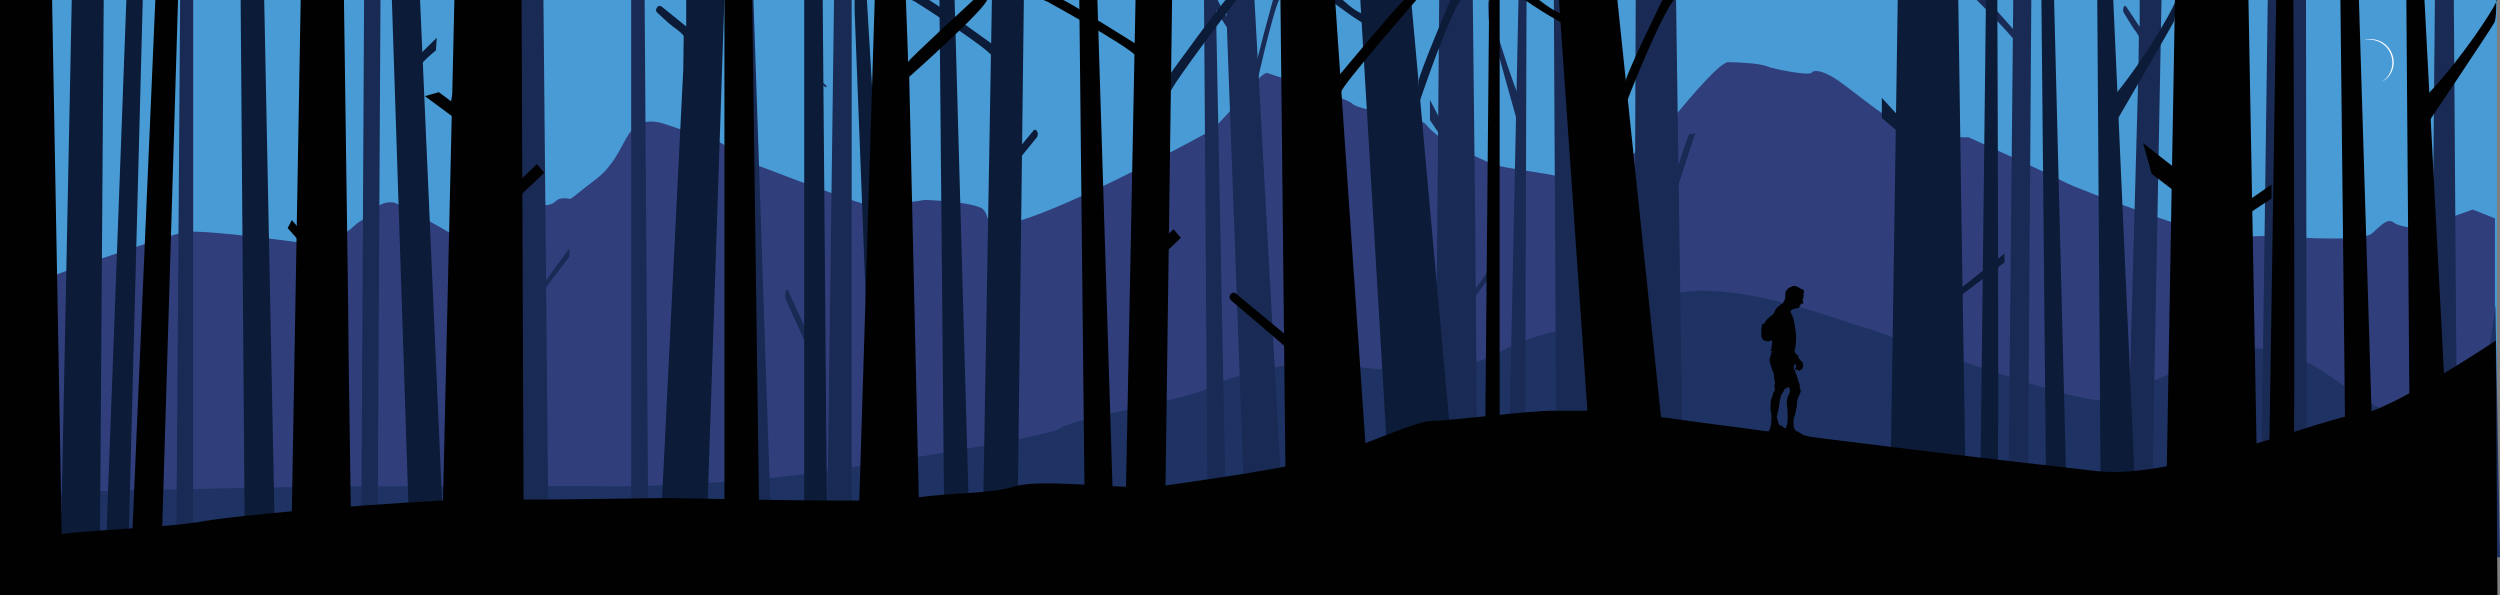 <?xml version="1.0" encoding="utf-8"?>
<!-- Generator: Adobe Illustrator 18.0.0, SVG Export Plug-In . SVG Version: 6.00 Build 0)  -->
<!DOCTYPE svg PUBLIC "-//W3C//DTD SVG 1.1 Tiny//EN" "http://www.w3.org/Graphics/SVG/1.1/DTD/svg11-tiny.dtd">
<svg version="1.1" baseProfile="tiny" id="Layer_1" xmlns="http://www.w3.org/2000/svg" xmlns:xlink="http://www.w3.org/1999/xlink"
	 x="0px" y="0px" viewBox="0 350.1 595.3 141.7" xml:space="preserve">
<rect x="0" y="350.1" width="595.3" height="141.7" fill="#808080" stroke="none"/>
<g id="sky">
	<polygon fill="#499BD5" points="594.6,482.8 -0.7,482.9 -0.7,349.8 594.6,349.8 	"/>
</g>
<g id="hill2">
	<path fill="#303F7C" d="M-0.7,482.6v-61.8c5.9-2.6,41.4-15.2,45.2-15.5c5.5-0.4,25.8,2.4,25.8,2.4c-0.2,0,6.2,0.6,10-1
		c2.9-1.3,4.3-3.4,5.8-4.1c1.5-0.7,3.5-4.8,7.6-4.3c1.3,0.2,13.7,7.4,13.7,7.4l6.7-2.5c0,0,10.3-6.7,11.9-6.7c1.5,0,3.9,1.8,3.9,1.8
		s-0.8,1,1,0.5c1.8-0.5,1.3-1.5,3.6-1.5s-0.5,1.5,7.5-4.6c8-6.2,6-15.3,15.2-13.4c1.3,0.3,11.4,3.9,13.4,4.4
		c2.1,0.5,6.2,4.4,6.2,4.4s25.3,9.8,29.2,10.6c3.9,0.8,14.2-1,14.2-1s9.6,0.3,13.2,1.8c3.6,1.5-1.8,7.7,14.7,1.3
		s40.8-19.9,40.8-19.9l5.4-5.9c0,0,6.2-8,7.5-7.5c1.3,0.5,18.8,5.9,20.1,7.2s6.2,1.8,7.5,2.1c1.3,0.3,9,1.3,10.3,3.1
		c1.3,1.8,5.9,4.9,7.2,5.4c1.3,0.5,7,3.4,9.3,4.1c2.3,0.8,13.2,2.1,14.2,2.6c1,0.5,15.2-2.3,16.3-3.4c1-1,8.6-6.5,10.6-9
		c2.1-2.6,11.9-14.7,14.2-14.7c2.3,0,7.7,0.3,9.3,1c1.6,0.7,10.1,2.3,10.6,1.5c0.5-0.8,2.8-0.5,6.2,1.8s13.2,10.6,17.8,12.1
		c4.6,1.5,13.4,1.5,13.4,1.5s18.8,8.5,22.7,10.6c3.9,2.1,35.9,13.7,39,13.4c3.1-0.3,9.6-0.8,15.2-0.3c5.7,0.5,17.3,0.8,19.1-0.8
		c1.8-1.5,3.6-3.9,5.2-2.6s9,1.8,9,1.8l3.9-2.8l5.9-2.1l5.3,2.1v80.8"/>
</g>
<g id="hill1">
	<g>
		<path fill="#1E3363" d="M-0.7,467.6c0,0,69.7-1.8,92.2-1.7c22.6,0.1,45.4-0.2,52,0c6.6,0.2,31.3-0.6,49.3-3.1s57.7-8.8,59.8-10.8
			c2.1-2,32.5-7.3,35.5-9.7c3-2.4,21.9-6.5,25.9-6c3.9,0.5,8.4,1.2,14.4,1.7c6,0.5,13,0.8,16.7-0.3c3.8-1.1,6.8-0.7,13.4-4.5
			c6.6-3.9,22.4-6.2,26.3-8.3c3.9-2.1,12.5-7.1,27.8-5.1c15.3,2.1,28.2,7.6,31,8.2c2.7,0.6,11.4,4.1,11.4,4.1v49.8H-0.7V467.6z"/>
		<path fill="#1E3363" d="M442.1,429.8c0,0,17.1,4.2,22.6,5.6c5.5,1.4,31.9,11.3,36.7,9.8c7.2-2.1,27.8-12.4,35.1-12.2
			c18.4,0.6,24.2,16.5,38,15.5c13.7-1,6.8-1,11.9-0.7c5.2,0.3,7.8-25.1,7.8-25.1l1.1,60.1l-178.5-0.1L442.1,429.8z"/>
	</g>
</g>
<path fill="#192A54" d="M196.9,370.6c0,0.1-0.3-0.3-0.6-0.5c-0.4-0.3-0.6-0.5-0.6-0.6l0.1,0.6c0,0,0,0,0.2,0.2
	c0.2,0.2,0.2,0.5,0.3,0.4c0.2-0.1,0.3,0.3,0.4,0.2C196.7,370.7,196.9,370.6,196.9,370.6z"/>
<polygon fill="#192A54" points="150.3,349.8 153.5,349.8 154.4,481.3 150.3,481.3 "/>
<path fill="#192A54" d="M509.5,349.8v6.7l-3.2-4.8c0,0-0.4-0.5-0.6,0.1c-0.2,0.6-0.2,0.9,0,1.3c0.2,0.4,1.8,2.9,2.1,3.4
	c0.3,0.5,1.5,1.9,1.5,2.4c0,0.5-0.1,8.5-0.1,8.1c0-0.4-3.2,116.4-3.2,116.4h6.2l2.5-133.6C514.7,349.8,509.5,349.8,509.5,349.8z"/>
<polygon fill="#192A54" points="179.4,349.8 183.8,480.7 180.5,482.1 177.8,352.7 177.8,349.9 178.9,349.9 "/>
<polygon fill="#192A54" points="286.7,349.8 287.6,481.4 292.1,481.4 289.5,349.8 "/>
<polygon fill="#192A54" points="479.4,349.4 478.1,482 482.8,482 483.7,349.5 "/>
<path fill="#192A54" d="M471.1,350.5c0,0,9.3,9.3,10.4,11.6s0.1-2.5,0.1-2.5s-8.3-9.6-8.9-9.8c-0.6-0.2-2.3,0-2.3,0L471.1,350.5z"/>
<polygon fill="#192A54" points="370,349.8 370.7,482.2 380.7,481.9 376.3,349.8 "/>
<path fill="#192A54" d="M194.3,433.7l-6.6-14.3c0,0-0.3-0.9-0.6,0s0,2,0,2s6.5,14.2,6.8,15.3C194.1,437.9,194.3,433.7,194.3,433.7z"
	/>
<path fill="#192A54" d="M394.6,405.2c0,0,7.4-23.5,7.7-23.3c0.3,0.3,1.4-0.1,1.4-0.1s-9,27.1-9,28.8
	C394.8,412.4,394.6,405.2,394.6,405.2z"/>
<polygon fill="#192A54" points="291.9,349.8 296.5,475.1 305.6,475.1 298.7,349.8 "/>
<path fill="#192A54" d="M289.9,350c0,0,1.7,3.7,2.7,4.6c1,1,0.6,3.4,0.6,3.4s-1.3-1.3-5.2-8.3L289.9,350z"/>
<path fill="#192A54" d="M303.2,349.8c0,0-4.4,15.9-4.3,17c0.1,1.2,0,4.8,0,4.8s4.1-18.6,5.8-21.8
	C304.7,349.8,303.2,349.8,303.2,349.8z"/>
<g>
	<polygon fill="#192A54" points="363.5,349.1 363.1,482.6 358.8,482.6 361.6,349.1 	"/>
	<path fill="#192A54" d="M354.4,349.2c-0.8-1.1,3.6,15.1,7.5,24.5l-0.4,6.1c0,0-6.7-23.9-7-25.1
		C354.4,353.5,354.4,349.2,354.4,349.2z"/>
</g>
<g>
	<polygon fill="#192A54" points="342.7,350.1 341.6,481.8 351.9,481.5 351.3,405 350.7,350.1 	"/>
	<polygon fill="#192A54" points="348.4,423.1 356.9,411 356.9,413.1 348.4,424.6 	"/>
	<polygon fill="#192A54" points="345.5,383.5 340.5,373.9 340.5,378.7 342.4,381.5 	"/>
</g>
<polygon fill="#192A54" points="42.9,349.4 42,477.1 46,476.3 46,349.6 "/>
<polygon fill="#192A54" points="579.8,349.5 578.6,482.6 585.2,482.6 584.9,433.7 584.8,422.5 584.3,349.3 "/>
<polygon fill="#192A54" points="540,349.8 538.3,475.4 549.3,479.4 549.1,349.8 "/>
<path fill="#192A54" d="M105.8,426.5"/>
<polygon fill="#192A54" points="198.7,349.8 198.6,349.8 196.9,480.1 202.8,480.1 202.8,349.8 "/>
<polygon fill="#192A54" points="391.5,349.8 399.1,349.8 401,483.1 389,483.1 389.5,349.8 "/>
<polygon fill="#192A54" points="4.3,349.8 1.6,482.9 4.6,480.1 6.5,349.8 "/>
<polygon fill="#192A54" points="90.6,349.4 89.9,481.4 86,481 86.7,349.3 "/>
<g>
	<polygon fill="#192A54" points="121.3,349.8 120.2,478.2 130.6,477.9 129.9,403.3 129.4,349.8 	"/>
	<polygon fill="#192A54" points="127,421 135.6,409.2 135.6,411.2 127,422.5 	"/>
	<polygon fill="#192A54" points="124.1,382.4 119.2,373.1 119.2,377.7 121.1,380.5 	"/>
</g>
<path fill="#0C1B37" d="M273.3,382c0.1,0.1-0.6-0.3-1-0.4c-0.7-0.3-1-0.4-1.1-0.5l0.2,0.5c0,0,0,0,0.3,0.2c0.3,0.1,0.4,0.4,0.6,0.3
	c0.3-0.1,0.6,0.2,0.7,0.1C273,382.1,273.3,382,273.3,382z"/>
<path fill="#0C1B37" d="M163.4,349.8v6.6l-5.8-4.7c0,0-0.7-0.5-1.1,0.1c-0.4,0.6-0.4,0.9,0,1.3c0.4,0.4,3.1,2.9,3.7,3.3
	c0.6,0.4,2.6,1.9,2.6,2.3s-0.1,8.4-0.1,8c0-0.4-5.7,115.2-5.7,115.2h11.1l4.4-132.1C172.5,349.8,163.4,349.8,163.4,349.8z"/>
<polygon fill="#0C1B37" points="191.5,349.8 195.9,349.8 197,482.7 191.5,482.7 "/>
<polygon fill="#0C1B37" points="206.4,349.7 214.2,480.6 208.5,482 203.5,352.6 203.5,349.8 205.6,349.8 "/>
<polygon fill="#0C1B37" points="223.7,349.8 224.9,481.9 231,481.9 227.3,349.8 "/>
<polygon fill="#0C1B37" points="236.2,349.7 233.9,482.7 242.2,482.7 243.8,349.8 "/>
<path fill="#0C1B37" d="M217.9,350.5c0,0,16.5,10.4,18.4,13s0.1-2.8,0.1-2.8s-14.7-10.7-15.8-10.9c-1-0.2-4.1,0-4.1,0L217.9,350.5z"
	/>
<path fill="#0C1B37" d="M236.7,392.5l9.3-11.2c0,0,0.4-0.7,0.9,0s0,1.5,0,1.5s-9.1,11.1-9.5,11.9C237,395.5,236.7,392.5,236.7,392.5
	z"/>
<path fill="#0C1B37" d="M278.5,367.9c0,0,13.2-18.3,13.7-18.1c0.5,0.2,2.5-0.1,2.5-0.1s-16.1,21.1-16,22.4
	C278.9,373.5,278.5,367.9,278.5,367.9z"/>
<polygon fill="#0C1B37" points="309.4,349.8 308.4,482 311.6,482 311.6,349.8 "/>
<polygon fill="#0C1B37" points="323.9,349.8 331.8,482.7 348,482.7 336,349.8 "/>
<path fill="#0C1B37" d="M319.3,349.7c0,0,2.9,2.8,4.9,3.6c1.9,0.8,1,2.6,1,2.6s-2.4-1-9.2-6.4L319.3,349.7z"/>
<path fill="#0C1B37" d="M345.5,349.8c0,0-7.8,18.3-7.7,19.7c0.1,1.4,0,5.5,0,5.5s7.2-21.5,10.3-25.3h-2.6V349.8z"/>
<g>
	<polygon fill="#0C1B37" points="499.4,349.8 500.3,481.9 509.1,481.9 503.2,349.8 	"/>
	<path fill="#0C1B37" d="M518,349.8c1.6-1.1-7.4,15-15.5,24.2l0.8,6.1c0,0,13.8-23.7,14.3-24.8C518.2,354.1,518,349.8,518,349.8z"/>
</g>
<g>
	<polygon fill="#0C1B37" points="451.9,349.5 449.9,481.4 468.3,481 467.1,404.5 466.3,349.5 	"/>
	<polygon fill="#0C1B37" points="462,422.6 477.3,410.5 477.3,412.6 462,424.2 	"/>
	<polygon fill="#0C1B37" points="456.9,383 448.1,373.4 448.1,378.2 451.4,381 	"/>
</g>
<polygon fill="#0C1B37" points="57.3,349.3 58.3,481.2 65.5,480.3 62.9,349.4 "/>
<path fill="#0C1B37" d="M111.4,425.6"/>
<polygon fill="#0C1B37" points="107.7,372.5 113.2,370.1 113.6,371.8 107.3,374.6 "/>
<polygon fill="#0C1B37" points="486.1,349.6 487.3,476.3 492,464.2 489.1,349.3 "/>
<path fill="#0C1B37" d="M475.6,469c0.5-2.2,0-119.4,0-119.4h-2.7L471.5,470L475.6,469z"/>
<polygon fill="#0C1B37" points="18.8,349.3 24.7,349.4 23.8,479 14.5,478.9 17.1,349.3 "/>
<polygon fill="#0C1B37" points="30.1,349.8 25.3,478.7 30.7,475.9 34,349.8 "/>
<g>
	<polygon fill="#0C1B37" points="93.3,349.7 97.5,478 105.8,481.7 100,349.5 	"/>
	<path fill="#0C1B37" d="M103.8,362.1c0,0-3.3,2.6-4.2,4.3c-0.9,1.7-3.1,0.9-3.1,0.9s1.1-2.1,7.5-8.2L103.8,362.1z"/>
</g>
<path fill="#FFFFFF" d="M569.5,362.7c-1.1-2.6-4.1-3.9-6.7-3c2.6-0.6,5.3,0.6,6.4,3.1c1.1,2.5,0.2,5.4-2.1,6.8
	C569.6,368.4,570.7,365.4,569.5,362.7z"/>
<path fill="#FFFFFF" d="M313.1,382c0.1,0.1-0.7-0.3-1.2-0.4c-0.8-0.3-1.1-0.4-1.2-0.5l0.2,0.5c0,0,0,0,0.3,0.2
	c0.3,0.1,0.5,0.4,0.6,0.3c0.3-0.1,0.7,0.2,0.8,0.1C312.7,382.1,313.1,382,313.1,382z"/>
<polygon fill="#010101" points="172.5,349.8 179.1,349.8 180.9,482.2 172.5,482.2 "/>
<path fill="#010101" d="M208.3,349.7l-4.1,133h14.9l-2.6-114.3c0,0,18.4-16.3,18.6-18.5l-3-0.1c0,0-16,14.7-15.9,15.1
	s-0.3-9.6-0.5-15.1L208.3,349.7L208.3,349.7z"/>
<polygon fill="#010101" points="257,349.8 258.4,481.9 265.4,481.9 261.3,349.8 "/>
<polygon fill="#010101" points="270.4,349.7 267.8,482.7 277.3,482.7 279.1,349.8 "/>
<path fill="#010101" d="M249.4,350.5c0,0,19,10.4,21.2,13c2.2,2.6,0.1-2.8,0.1-2.8s-17-10.7-18.2-10.9c-1.2-0.2-4.7,0-4.7,0
	L249.4,350.5z"/>
<polygon fill="#010101" points="304.9,349.8 306.3,481.9 326.9,481.6 317.9,349.8 "/>
<path fill="#010101" d="M307.8,431.2l-13.4-11.1c0,0-0.6-0.7-1.3,0c-0.7,0.7,0,1.5,0,1.5s13.2,11.1,13.8,11.9
	C307.5,434.4,307.8,431.2,307.8,431.2z"/>
<path fill="#010101" d="M319,367.9c0,0,15.2-18.3,15.7-18.1c0.6,0.2,2.9-0.1,2.9-0.1s-18.4,21.1-18.3,22.4S319,367.9,319,367.9z"/>
<polygon fill="#010101" points="354.6,349.8 353.4,482 357.1,482 357.1,349.8 "/>
<polygon fill="#010101" points="371.2,349.8 380.4,482.7 399,482.7 385.1,349.8 "/>
<path fill="#010101" d="M366,349.7c0,0,3.4,2.8,5.6,3.6c2.2,0.8,1.2,2.6,1.2,2.6s-2.7-1-10.6-6.4L366,349.7z"/>
<path fill="#010101" d="M396,349.8c0,0-9,18.3-8.9,19.7c0.1,1.4,0,5.5,0,5.5s8.3-21.5,11.8-25.3H396V349.8z"/>
<g>
	<polygon fill="#010101" points="573,349.8 574,482 584.2,482 577.3,349.8 	"/>
	<path fill="#010101" d="M594.4,349.9c1.8-1.1-8.5,15-17.8,24.2l1,6.1c0,0,15.9-23.7,16.4-24.8C594.5,354.3,594.4,349.9,594.4,349.9
		z"/>
</g>
<polygon fill="#010101" points="78.3,412.9 69.5,402.5 68.5,404.4 76,412.9 74.9,411.3 "/>
<polygon fill="#010101" stroke="#010101" stroke-miterlimit="10" points="518.4,350 516.1,481.9 537.3,481.6 535.9,405 534.9,350 
	"/>
<polygon fill="#010101" stroke="#010101" stroke-miterlimit="10" points="522.8,407.1 540.4,395 540.4,397.1 522.8,408.7 "/>
<polygon fill="#010101" stroke="#010101" stroke-miterlimit="10" points="523,394.8 511.2,385.5 512.8,391.2 517.4,394.7 "/>
<polygon fill="#010101" stroke="#010101" stroke-miterlimit="10" points="72.1,350 69.8,482.6 83.2,482.6 82.5,433.9 82.4,422.7 
	81.4,349.8 "/>
<polygon fill="#010101" stroke="#010101" stroke-miterlimit="10" points="108.7,350 105.9,473.1 124.2,477 123.7,350 "/>
<path fill="#010101" stroke="#010101" stroke-miterlimit="10" d="M126.9,425.6"/>
<polygon fill="#010101" stroke="#010101" stroke-miterlimit="10" points="122.5,395 127.8,389.9 128.9,391.2 122.7,397.1 "/>
<polygon fill="#010101" stroke="#010101" stroke-miterlimit="10" points="557.8,350 559.1,469 564.5,457.5 561.2,349.8 "/>
<path fill="#010101" stroke="#010101" stroke-miterlimit="10" d="M545.6,460.6c0.5-2,0-110.6,0-110.6h-3.1l-1.7,111.4L545.6,460.6z"
	/>
<polygon fill="#010101" stroke="#010101" stroke-miterlimit="10" points="2.3,349.8 11.9,349.8 14.3,482.6 -1,482.6 -0.4,349.8 "/>
<polygon fill="#010101" stroke="#010101" stroke-miterlimit="10" points="37.5,349.8 31.9,479.5 38.1,476.6 41.9,349.8 "/>
<polygon fill="#010101" stroke="#010101" stroke-miterlimit="10" points="274.1,410.5 279.4,405.4 280.5,406.7 274.3,412.6 "/>
<polygon fill="#010101" stroke="#010101" stroke-miterlimit="10" points="104.4,372.6 110.3,377 109.2,378.3 102.3,373.2 "/>
<g id="foreground">
	<g>
		<path fill="#010101" d="M-0.7,493l385.5,0.9v-46c0,0-2,0-4.6,0c-2.9,0-6.7,0-9.9,0c-6.1-0.1-24.6,2.4-29.1,2.4s-18.8,7.1-28.6,9.5
			c-9.8,2.4-29.4,5.1-36.5,6.1c-7.1,1-27.8-2-34.4,0s-14.6,1.3-24.1,2.8c-9.5,1.4-53.2-0.1-60.3,0c-7.1,0.1-39.7,0.6-42.9,0.3
			c-3.1-0.4-52.2,2.8-67.2,5.4c-10.5,1.8-36.1,1.8-48,5.5"/>
		<path fill="#010101" d="M499.5,462.3c18.7,2.1,55-13.3,62-13.5c6.9-0.3,32.8-17.6,32.8-17.6l0.4,62.4L367,493.8l17.7-45.7
			c0.1-0.2,0.2-0.2,0.3-0.2C388.4,448.5,435.3,455.1,499.5,462.3z"/>
	</g>
</g>
<path fill="#010101" d="M419.3,428.6h0.2c0,0-0.1,0.2-0.1,0.7c0,0.5,0,1.2,0.1,1.2c0.1,0.1,0.4,0.7,0.5,0.7c0.2-0.1,0.6,0.2,0.8,0.2
	c0.2,0,0.7-0.1,0.8-0.2c0.1-0.1,0.3,0,0.3,0s0.2,0.4,0.1,0.7s-0.1,0.6-0.1,0.6s-0.2,0.3-0.1,0.3c0.1,0.1,0.2,0.1,0.1,0.2
	c-0.1,0.1-0.2,0.1-0.2,0.3c-0.1,0.2-0.2,0.4,0.1,0.4c0.3,0,0.2-0.1,0,0.4c-0.2,0.5-0.2,0.8-0.2,0.9c-0.1,0.1-0.3,0.5-0.2,1.2
	c0.1,0.6,0.5,1.5,0.5,1.7c0,0.2,0.5,1.1,0.5,1.3c-0.1,0.2,0.1,1,0.1,1.2c0.1,0.2,0.2,1.1,0.1,1.2c-0.1,0.1-0.1,0.7-0.1,0.7l0.2,0.2
	c0,0-0.2,0.9-0.3,0.9s-0.4,1.2-0.5,1.4c-0.1,0.2-0.3,0.3-0.3,2.5c0,0,0,0.8,0.1,1c0.1,0.2,0.3,2.1-0.2,3.8c0,0-0.1,0.3-0.2,0.4
	c-0.1,0.1-0.1,0.4-0.1,0.4s-0.2,0.1-0.2,0.2c0,0.1-0.1,0.4-0.1,0.5c0,0.1,0.2,0.3,0.2,0.3s0.6,0.1,0.7,0.1c0.1,0,0.6,0.1,0.7,0
	c0.2-0.1,0.4-0.2,0.4-0.2l0.9,0.1l0.8-0.1c0,0,0.1,0.2,0.1,0.3c0.1,0.1,0,0.3,0.3,0.4c0.3,0.1,1,0.2,1.1,0.2
	c0.1-0.1,0.5-0.2,0.5-0.2s0.5,0.3,0.6,0.3c0.1,0.1,0.8,0.3,0.9,0.3c0.1,0,1.3,0.1,1.4,0c0.1-0.1,0.8-0.2,0.9-0.2s0.6-0.5,0.4-0.7
	c-0.2-0.3-0.6-0.3-0.6-0.3l-0.7-0.2c0,0-0.8-0.4-0.9-0.5c-0.1-0.1-0.6-0.4-0.6-0.4h-0.2c0,0-0.4-0.3-0.4-0.4
	c-0.1-0.1-0.3-0.5-0.3-1.1c0-0.6-0.1-1.5,0.1-1.8c0.2-0.3,0.6-2.3,0.6-2.4c0.1-0.2,0.1-1.2,0.1-1.3c0-0.1,0.2-1,0.3-1.1
	c0.1-0.1,0.5-1.1,0.5-1.1c0-0.1,0.1-0.4,0.1-0.6c-0.1-0.2-0.3-0.6-0.3-0.6l0.1-0.2c0,0-0.1-0.8-0.2-0.9c-0.1-0.1-0.2-0.4-0.2-0.6
	c-0.1-0.2-0.3-0.9-0.3-0.9l-0.1-0.5c0,0-0.2-0.2-0.2-0.3c-0.1-0.1-0.1-0.6-0.1-0.6s-0.2-0.3-0.3-0.4c-0.1-0.1-0.1-0.5-0.1-0.5
	l0.1-0.3l0.2-0.5c0,0,0.4,0.4,0.3,0.6c-0.1,0.2-0.1,0.4-0.1,0.4l-0.2,0.1c0,0,0.1,0.2,0.2,0.2c0,0,0.2,0.2,0.3,0.2s0.2-0.1,0.2-0.1
	s-0.1,0.1,0.1,0.2c0.2,0.1,0.4,0.1,0.5-0.1c0,0,0.3-0.1,0.4-0.3c0.1-0.2,0.3-0.5,0.3-0.6c0-0.1-0.1-0.2-0.1-0.4
	c0-0.2,0.1-0.4-0.1-0.5c-0.1-0.1-0.6-0.7-0.6-0.7l-0.4-0.4c0,0,0.2-0.5-0.3-0.7l-0.6-0.7c0,0,0.6-2.4,0.3-4.7
	c-0.3-2.3-0.6-3.4-0.6-3.4l-0.4-0.9l-0.3-0.7c0,0,0.5-0.5,0.7-0.5s0.6-0.2,0.8-0.2s0.5-0.1,0.5-0.1s0.3-0.1,0.2-0.4l0.1-0.2l0.1-0.1
	l0.1-0.1l0.1-0.1l0.1-0.1c0,0,0.1,0,0.2,0s0.2,0,0.2-0.1c0-0.1-0.1-0.5-0.1-0.5l-0.1-0.4c0,0,0.1-0.2,0.2-0.3c0.1-0.2,0.1-0.9,0-1
	c0-0.1,0.1-0.2,0.1-0.2l0.1-0.3l-0.2-0.5l-0.2-0.1l-0.2-0.1l-0.4-0.1l-0.2-0.2c0,0-0.4-0.2-0.6-0.3s-0.5-0.1-0.7-0.1
	c-0.2,0-0.8,0.3-0.8,0.3c-0.3,0.1-0.5,0.2-0.5,0.3c-0.1,0.1-0.2,0.2-0.3,0.3c-0.1,0.2-0.3,0.4-0.3,0.4c-0.1,0.1-0.1,0.6-0.1,0.8
	s0,0.6,0,0.6s-0.1,0.6-0.2,0.8c-0.2,0.2-0.3,0.6-0.4,0.7c-0.1,0.1-0.6,0.2-0.6,0.3c-0.1,0.2-0.5,0.4-0.6,0.5s-0.6,0.7-0.6,0.8
	c0,0.1-0.3,0.7-0.4,0.8s-0.2,0.3-0.4,0.4s-0.8,0.6-1,0.8c-0.2,0.2-0.5,0.7-0.6,0.8s-0.3,0.5-0.3,0.5s-0.2-0.3-0.3-0.1
	c-0.2,0.2-0.2,0.7-0.2,0.8C419.4,428.2,419.4,428.5,419.3,428.6C419.2,428.4,419.3,428.6,419.3,428.6z M423.1,449.5
	c0,0,0.3-1.7,0.4-2.1c0.1-0.5,0.1-0.5,0.1-0.5l0.2-1.4c0,0,0.2-0.9,0.3-1.2c0.1-0.3,0.5-0.9,0.5-0.9l0.2-0.3l0.1-0.3l0.5-0.3
	l0.5-0.2c0,0,0.4,0.4,0.3,1s-0.3,0.8-0.3,0.8s-0.3,0.7-0.3,1c-0.1,0.3-0.2,0.7-0.1,1.5s0.1,0.8,0.1,0.8s0.1,1.7,0.1,2
	c0,0.3-0.1,1.5-0.1,1.5l-0.3,1l-0.1,0.2c0,0-0.6-0.2-0.6-0.3c-0.1-0.1-0.4-0.4-0.4-0.4l-0.2,0.1c0,0-0.4-0.1-0.5-0.6
	C423.4,450.4,423.1,449.5,423.1,449.5z"/>
</svg>
